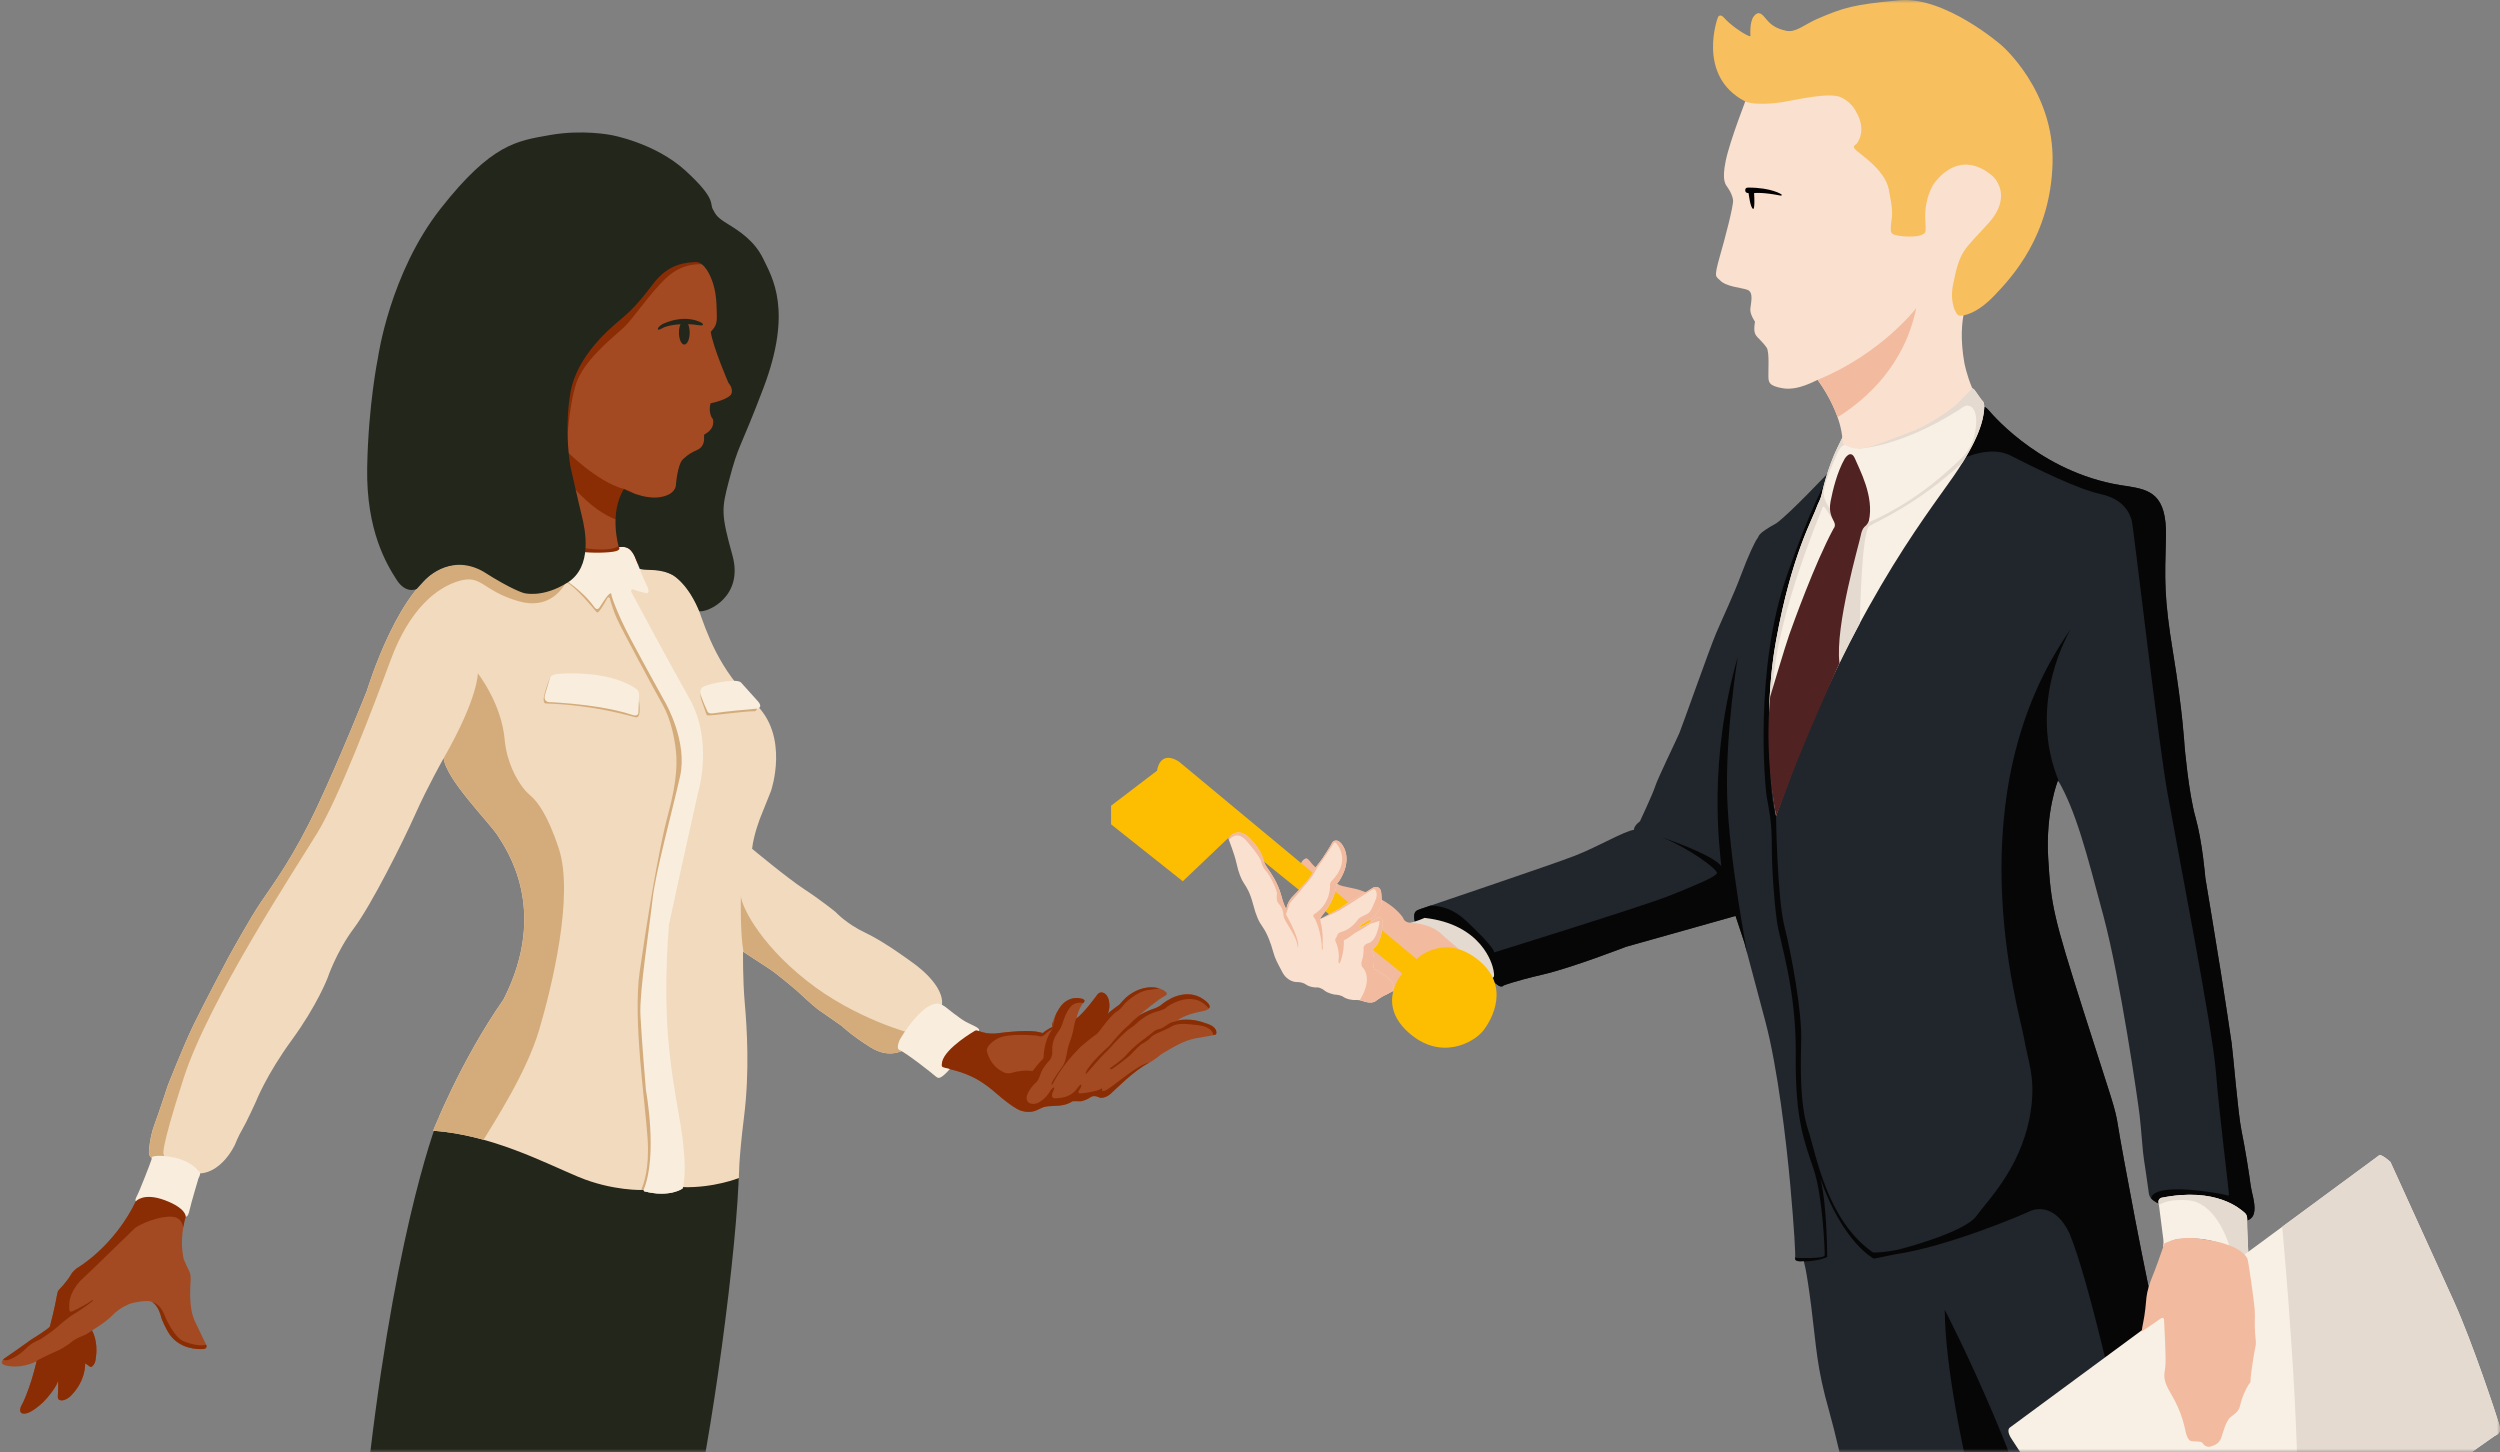 <svg width="396" height="230" viewBox="0 0 396 230" fill="none" xmlns="http://www.w3.org/2000/svg">
<rect x="0" y="0" width="396" height="230" fill="#808080" stroke="none"/>
<mask id="mask0" mask-type="alpha" maskUnits="userSpaceOnUse" x="0" y="0" width="396" height="230">
<rect width="396" height="230" fill="#C4C4C4"/>
</mask>
<g mask="url(#mask0)">
<path d="M313.894 64.834C313.894 64.834 314.069 63.879 315.023 65.009C315.978 66.138 324.044 75.374 337.053 77.023C340.481 77.587 343.255 78.237 343.08 85.089C342.905 91.941 342.735 94.428 344.236 103.565C345.738 112.702 346.029 118.196 346.029 118.196C346.029 118.196 346.665 125.599 347.763 129.471C348.861 133.347 349.323 139.07 349.323 139.07C349.323 139.07 351.317 151.012 351.837 154.391C352.356 157.775 353.226 163.327 353.486 165.231C353.746 167.14 354.498 176.421 355.045 179.078C355.596 181.74 356.286 186.074 356.519 187.897C356.752 189.717 358.832 194.548 353.513 193.19C348.193 191.832 340.763 191.63 340.387 189.085C340.011 186.54 339.809 184.837 339.607 183.707C339.406 182.578 339.173 178.85 338.913 176.654C338.653 174.458 335.879 155.171 333.19 145.111C330.501 135.05 328.852 128.544 325.993 123.601C325.993 123.601 323.999 128.458 324.434 135.915C324.868 143.376 325.303 145.281 329.986 160.029C334.669 174.776 335.045 175.381 335.507 178.415C335.968 181.449 340.132 203.913 341.781 210.245C343.43 216.577 353.49 250.662 354.704 262.461C355.399 266.104 357.218 272.476 358.088 276.294C358.957 280.112 363.438 298.078 364.94 318.664C366.441 339.251 368.005 359.255 368.063 360.703C368.121 362.15 369.452 365.041 363.842 363.826C358.231 362.612 347.768 360.878 346.728 360.703C345.688 360.528 344.877 361.514 344.994 357.176C345.11 352.838 344.819 341.277 344.357 336.822C343.896 332.368 343.318 328.151 341.467 321.788C339.616 315.424 336.027 299.462 336.027 299.462C336.027 299.462 332.787 283.966 331.46 278.011C330.129 272.055 327.875 260.489 326.083 256.268C326.952 261.3 327.992 266.619 328.22 274.945C328.453 283.272 329.61 287.26 330.013 289.922C330.416 292.584 332.5 303.567 331.631 323.688C330.761 343.809 330.676 349.276 330.501 358.556C330.327 367.837 331.196 368.908 330.241 368.648C329.287 368.388 327.208 363.271 321.974 362.549C316.74 361.828 307.979 362.549 304.076 355.294C303.73 354.371 304.017 354.138 304.076 352.663C304.134 351.189 305.088 314.761 303.264 297.674C301.441 280.587 300.491 271.741 298.232 262.116C295.978 252.49 295.628 250.581 294.938 247.112C294.244 243.644 291.73 230.545 289.736 223.519C287.741 216.492 287.741 213.588 286.917 207.082C286.092 200.575 285.702 199.755 285.702 199.755C285.702 199.755 284.3 200.015 284.358 199.352C284.416 198.688 284.215 194.754 283.578 187.7C282.942 180.647 281.553 169.023 279.648 161.853C277.744 154.683 276.296 149.278 276.296 149.278L274.907 145.088L257.56 149.973C257.56 149.973 248.974 153.302 244.377 154.369C239.779 155.435 238.161 156.103 238.161 156.103C238.161 156.103 237.843 156.623 236.947 155.812C236.05 155.001 224.399 147.544 224.081 145.926C223.763 144.309 224.399 144.219 225.004 143.99C225.609 143.757 245.761 136.995 249.463 135.548C253.164 134.1 257.327 131.618 258.829 131.443C258.829 131.443 258.708 130.892 259.77 130.09C259.77 130.09 261.853 125.644 262.198 124.515C262.543 123.386 265.537 117.228 266.016 116.104C266.491 114.974 270.744 102.875 271.829 100.316C272.913 97.757 274.602 94.244 275.777 91.08C276.951 87.917 278.075 85.618 278.38 85.268C278.685 84.923 278.205 84.618 281.374 82.884C283.498 81.365 289.785 74.688 289.785 74.688L313.894 64.834Z" fill="#21262C"/>
<path d="M273.581 126.052C273.289 116.166 275.257 104.08 275.257 104.08C270.516 120.616 272.366 134.091 272.653 137.214C271.38 135.364 263.287 132.648 263.287 132.648C267.589 134.387 272.133 137.734 271.959 138.317C271.784 138.895 268.432 140.284 264.385 141.902C260.339 143.519 236.669 150.864 236.669 150.864C236.669 150.864 237.036 150.344 232.147 145.778C230.265 144.021 228.298 143.466 226.582 143.448C225.676 143.757 225.107 143.95 225.009 143.985C224.404 144.218 223.767 144.304 224.086 145.921C224.404 147.539 236.055 155 236.951 155.807C237.847 156.618 238.166 156.098 238.166 156.098C238.166 156.098 239.783 155.435 244.381 154.364C248.979 153.293 257.565 149.968 257.565 149.968L274.912 145.083L276.301 149.273C276.301 149.273 276.476 149.923 276.78 151.066C276.776 151.061 273.868 135.937 273.581 126.052Z" fill="#060606"/>
<path d="M324.281 363.208C327.853 364.803 329.443 368.428 330.246 368.648C331.2 368.908 330.331 367.837 330.505 358.556C330.68 349.275 330.765 343.813 331.635 323.688C332.504 303.567 330.42 292.579 330.017 289.921C329.614 287.26 328.458 283.271 328.225 274.945C327.992 266.619 326.952 261.3 326.087 256.267C322.444 235.076 308.046 207.467 308.046 207.467C308.162 225.217 319.034 261.183 319.034 261.183C319.034 261.183 324.469 285.7 324.353 297.033C324.236 308.366 324.12 326.753 324.469 334.272C324.814 341.787 324.353 362.952 324.353 362.952L324.281 363.208Z" fill="#060606"/>
<path d="M337.662 82.44C337.967 83.57 341.812 117.089 343.313 125.532C344.814 133.974 350.456 162.972 350.976 169.564C351.496 176.156 353.114 189.008 353.06 189.246C353.001 189.483 352.916 189.385 352.423 189.246C351.93 189.107 341.373 187.081 340.723 189.784C342.264 191.675 348.744 191.962 353.521 193.185C358.841 194.543 356.761 189.716 356.528 187.893C356.295 186.069 355.605 181.735 355.054 179.074C354.503 176.412 353.754 167.131 353.494 165.227C353.234 163.318 352.365 157.765 351.845 154.386C351.325 151.003 349.331 139.065 349.331 139.065C349.331 139.065 348.87 133.343 347.772 129.466C346.674 125.59 346.038 118.191 346.038 118.191C346.038 118.191 345.746 112.697 344.245 103.56C342.744 94.423 342.914 91.936 343.089 85.084C343.264 78.232 340.485 77.583 337.062 77.018C324.053 75.369 315.986 66.133 315.032 65.004C314.077 63.874 313.903 64.829 313.903 64.829L312.133 65.55L308.83 73.675C308.83 73.675 314.423 70.117 318.456 72.156C322.489 74.195 329.125 77.489 332.769 78.273C336.403 79.057 337.357 81.311 337.662 82.44Z" fill="#060606"/>
<path d="M364.939 318.66C363.438 298.073 358.957 280.108 358.087 276.29C357.218 272.472 355.399 266.099 354.704 262.456C353.49 250.662 343.429 216.573 341.78 210.241C340.131 203.909 335.968 181.444 335.506 178.411C335.045 175.377 334.668 174.767 329.986 160.024C325.303 145.281 324.868 143.372 324.433 135.911C323.999 128.449 325.993 123.596 325.993 123.596C326.091 123.762 326.181 123.937 326.275 124.107V124.103C320.745 111.255 328.072 99.568 328.072 99.568C309.511 125.761 319.804 159.993 320.557 164.214C321.31 168.435 322.264 170.255 321.816 174.862C320.79 184.335 315.009 189.918 313.069 192.607C311.133 195.296 300.754 197.926 300.754 197.926C300.754 197.926 298.469 198.446 296.676 198.388C289.363 193.27 287.741 183.049 286.397 178.93C285.052 174.812 285.227 168.74 285.312 164.487C285.397 160.239 283.838 151.434 282.668 146.782C281.499 142.131 281.324 129.229 281.324 129.229C281.324 129.229 279.8 125.805 280.463 110.108C281.127 94.41 287.396 81.293 287.396 81.293L290.555 74.356L290.255 74.477C289.188 76.095 286.773 80.469 283.054 91.121C277.878 105.954 279.527 124.367 279.872 126.366C280.217 128.36 280.638 129.883 280.652 133.854C280.665 137.824 280.997 142.525 281.463 145.908C281.924 149.292 284.555 156.52 284.443 167.1C284.326 177.68 285.944 181.122 287.333 185.37C288.722 189.618 289.072 198.2 289.027 198.827C288.982 199.455 284.537 199.248 284.537 199.248C284.537 199.248 284.447 199.172 284.362 199.127C284.362 199.213 284.358 199.28 284.353 199.329C284.344 199.437 284.376 199.517 284.429 199.584C284.582 199.688 284.842 199.755 285.169 199.786C285.451 199.782 285.697 199.737 285.697 199.737C285.697 199.737 285.706 199.755 285.724 199.809C286.706 199.809 287.929 199.625 288.539 199.432C289.601 199.096 289.426 199.087 289.426 199.087C289.426 199.087 289.426 190.806 288.341 186.683C291.94 196.918 296.811 199.369 296.811 199.369C296.811 199.369 298.142 199.132 299.993 198.724C308.78 197.451 320.866 192.19 321.561 191.845C322.255 191.5 325.491 190.514 327.808 195.372C333.88 210.174 346.714 277.8 349.058 292.283C351.401 306.767 357.644 354.555 357.644 354.555L363.55 363.75C363.644 363.768 363.738 363.79 363.828 363.808C369.438 365.023 368.107 362.132 368.049 360.685C368 359.251 366.44 339.242 364.939 318.66Z" fill="#060606"/>
<path d="M311.945 61.885C311.945 61.885 312.276 61.105 312.796 61.813C313.316 62.521 313.836 63.332 313.925 63.404C314.01 63.476 314.432 63.664 314.27 65.04C314.114 66.411 313.679 69.306 309.426 75.463C305.178 81.62 292.424 97.493 281.324 129.238C281.324 129.238 278.81 115.274 281.324 101.481C283.838 87.688 287.078 82.4 287.916 79.944C287.916 79.944 288.45 78.869 288.544 78.331C288.638 77.798 289.521 74.029 291.017 70.973L291.927 69.109L311.945 61.885Z" fill="#F8F0E5"/>
<path d="M341.982 190.926C341.982 190.926 342.56 195.349 342.676 196.362C342.721 196.783 342.685 197.066 342.676 197.142C342.667 197.218 342.6 197.447 342.699 197.545C343.026 197.187 343.873 196.34 345.163 196.277C346.454 196.21 350.792 195.497 355.82 199.073C355.82 199.073 355.829 199.051 356.048 199.378C356.407 199.248 356.147 198.782 356.147 198.782C356.147 198.782 355.909 193.938 355.941 193.526C355.972 193.113 356.039 192.472 355.484 192.042C354.933 191.608 351.146 187.942 342.3 189.748C341.722 190.048 341.933 190.537 341.982 190.926Z" fill="#F8F0E5"/>
<path d="M225.645 145.393C225.645 145.393 224.457 145.971 222.723 146.347C220.989 146.724 222.087 149.269 222.172 149.327C222.257 149.385 227.634 156.237 227.634 156.237L232.55 156.73C232.55 156.73 235.992 154.964 236.337 154.911C236.682 154.852 236.74 154.619 236.57 153.669C236.4 152.719 234.724 146.405 225.645 145.393Z" fill="#E4DAD0"/>
<path d="M314.27 65.035C314.427 63.664 314.011 63.476 313.925 63.4C313.84 63.328 313.32 62.517 312.796 61.809C312.276 61.101 311.945 61.88 311.945 61.88L298.044 66.895L294.293 71.058C294.293 71.058 300.625 71.031 310.251 64.959C311.322 64.166 311.55 64.179 311.998 64.309C312.447 64.439 313.011 65.192 313.038 66.492C313.065 67.791 312.742 70.641 310.771 72.505C308.799 74.37 303.744 79.362 295.888 82.799C288.382 86.084 287.889 110.417 287.863 112.59C290.148 107.387 292.42 102.785 294.598 98.721C294.616 97.744 294.867 84.179 296.117 83.341C297.296 82.552 303.48 80.079 310.851 73.285C313.782 68.598 314.132 66.236 314.27 65.035Z" fill="#E4DAD0"/>
<path d="M291.931 69.104L291.022 70.969C289.525 74.025 288.642 77.793 288.548 78.327C288.454 78.86 287.921 79.94 287.921 79.94C287.083 82.396 283.843 87.688 281.329 101.477C280.294 107.146 280.11 112.841 280.253 117.587C280.742 116.83 281.019 115.104 280.809 111.707C280.114 100.518 288.499 81.033 288.642 80.514C288.785 79.994 289.045 80.397 289.045 80.397L291.013 83.287L290 80.715C290 80.715 289.045 79.644 288.871 78.372C288.696 77.099 290.461 73.021 291.098 71.663C291.734 70.305 292.254 70.511 292.254 70.511V68.983L291.931 69.104Z" fill="#E4DAD0"/>
<path d="M292.192 72.68C292.192 72.68 293.168 71.031 293.841 72.68C294.513 74.329 296.901 78.6 296.032 82.503C295.795 83.13 295.405 83.39 295.405 83.39C295.405 83.39 294.948 83.673 294.732 84.865C294.517 86.057 290.637 99.182 291.372 105.039C283.153 123.202 282.458 126.845 281.329 129.229C279.357 118.734 280.401 110.332 280.401 110.332C280.401 110.332 282.835 102.167 283.413 100.549C283.991 98.931 287.459 89.216 290.439 83.722C290.439 83.722 290.82 83.359 290.547 82.727C290.274 82.095 289.615 81.235 289.96 79.442C290.305 77.65 291 74.764 292.192 72.68Z" fill="#502222"/>
<path d="M355.941 193.521C355.972 193.109 356.04 192.468 355.484 192.038C354.933 191.603 351.146 187.937 342.3 189.743C341.749 190.035 341.91 190.492 341.973 190.873C342.802 190.357 344.178 189.95 346.548 190.12C350.747 190.42 352.741 196.026 353.203 197.545C354.045 197.94 354.919 198.437 355.816 199.073C355.816 199.073 355.82 199.06 355.919 199.194L356.156 199.311C356.34 199.132 356.143 198.782 356.143 198.782C356.143 198.782 355.905 193.933 355.941 193.521Z" fill="#E4DAD0"/>
<path d="M312.088 46.779C312.088 46.779 309.861 50.068 311.143 57.417C311.143 57.417 311.483 59.344 312.415 61.513C311.9 62.033 309.883 64.094 309.883 64.094C309.883 64.094 306.285 67.11 302.512 68.472C298.739 69.839 295.051 71.636 293.124 70.879C292.169 70.511 291.932 70.403 291.887 70.076C291.842 69.749 291.954 65.828 287.921 60.168C287.424 60.343 284.865 61.88 282.476 61.513C280.092 61.145 280.155 60.451 280.115 59.693C280.07 58.936 280.312 55.745 279.832 55.055C279.357 54.361 278.748 53.819 278.358 53.384C277.968 52.949 277.731 52.514 277.991 50.955C277.991 50.955 277.179 49.826 277.251 48.929C277.327 48.029 277.838 46.285 276.785 45.905C275.732 45.524 273.424 45.456 272.393 44.35C271.887 43.915 271.829 43.785 271.815 43.48C271.802 43.175 271.842 42.593 272.492 40.352C273.142 38.107 274.63 32.524 274.518 31.699C274.41 30.875 273.998 30.216 273.684 29.736C273.37 29.257 272.685 28.737 273.348 25.497C274.011 22.257 276.816 15.118 276.816 15.118L300.522 10.001L318.447 19.483L320.643 31.049L312.088 46.779Z" fill="#FAE0CF"/>
<path d="M306.132 29.4C306.132 29.4 309.906 23.068 315.628 27.881C315.628 27.881 319.012 30.83 315.023 35.298C311.035 39.765 310.47 39.461 309.341 45.183C308.821 47.957 309.816 49.911 310.34 49.996C310.86 50.081 313.029 49.821 315.893 46.832C318.756 43.843 324.824 37.296 325.128 25.802C325.433 14.307 317.017 7.155 317.017 7.155C317.017 7.155 308.082 -0.651 300.8 0.044C293.518 0.738 292.084 1.173 287.746 3.037C285.707 3.969 284.43 5.184 282.956 4.879C281.481 4.574 280.549 3.992 279.832 3.1C279.115 2.213 278.595 1.648 277.838 2.535C277.081 3.423 277.273 5.681 277.273 5.681C277.273 5.681 277.341 5.878 276.646 5.529C275.951 5.179 274.195 4.054 273.07 2.795C272.595 2.253 272.268 2.49 272.16 2.643C272.053 2.795 268.714 11.986 276.346 16.019C277.323 16.562 280.052 16.539 282.351 16.172C284.649 15.804 289.812 14.545 291.654 15.432C293.495 16.32 294.082 17.861 294.082 17.861C294.082 17.861 295.772 20.442 294.105 22.764C293.76 23.068 293.433 23.131 293.867 23.673C294.302 24.215 298.55 26.774 299.178 29.983C299.805 33.191 299.805 33.734 299.523 35.575C299.455 36.812 299.523 36.92 299.998 37.157C300.473 37.395 303.686 37.807 304.748 37.005C305.115 36.7 305.052 36.44 304.963 34.814C304.873 33.196 305.156 31.202 306.132 29.4Z" fill="#F7BF5E"/>
<path d="M303.529 48.8C303.529 48.8 298.093 55.983 287.916 60.169C289.561 62.477 290.511 64.489 291.067 66.093C295.888 63.064 301.701 57.691 303.529 48.8Z" fill="#F2BA9E"/>
<path d="M282.149 30.767C282.149 30.767 280.598 29.714 276.924 29.714C276.319 29.714 276.458 30.238 276.458 30.238C276.458 30.238 276.458 30.579 276.977 30.592C276.977 30.592 277.246 33.012 277.717 33.097C277.717 33.097 278.008 33.151 277.847 30.583C278.152 30.552 279.303 30.449 282.001 30.973C282.144 31.031 282.35 30.937 282.149 30.767Z" fill="#020001"/>
<path d="M376.851 183.008L318.335 226.144C318.335 226.144 317.672 226.592 318.756 228.112C319.841 229.631 340.481 262.227 341.525 264.02C342.57 265.812 343.345 264.513 343.345 264.513C343.345 264.513 393.508 228.519 395.125 227.475C395.905 227.085 396.196 226.781 395.865 225.611C395.533 224.441 391.657 212.674 388.708 206.167C385.76 199.66 378.648 184.052 378.648 184.052C378.648 184.052 377.205 182.744 376.851 183.008Z" fill="#F8F0E5"/>
<path d="M363.644 249.949C377.76 239.835 394.206 228.062 395.121 227.471C395.9 227.081 396.192 226.776 395.86 225.607C395.528 224.437 391.652 212.669 388.704 206.163C385.755 199.656 378.643 184.048 378.643 184.048C378.643 184.048 377.209 182.744 376.851 183.008L361.502 194.323C362.663 207.157 364.881 235.205 363.644 249.949Z" fill="#E4DAD0"/>
<path d="M223.458 146.168C223.458 146.168 226.51 146.23 228.303 147.938C230.095 149.645 232.349 151.061 232.062 151.814C231.771 152.567 233.192 154.212 230.126 154.503C227.061 154.794 220.949 156.748 219.654 157.496C218.359 158.245 217.032 155.251 217.032 155.251L212.089 149.789C212.089 149.789 212.206 147.042 212.291 147.042C212.376 147.042 214.429 145.885 214.057 145.393C213.68 144.9 208.854 142.847 208.854 142.847C208.854 142.847 204.14 137.178 206.828 135.968C206.828 135.968 207.062 135.794 207.68 136.663C208.298 137.532 211.628 139.903 212.116 140.163C212.609 140.423 214.778 140.741 215.441 141.001C216.105 141.261 220.326 142.592 222.266 145.397C222.262 145.393 222.378 146.123 223.458 146.168Z" fill="#F2BA9E"/>
<path d="M186.699 120.603L224.386 151.913C224.386 151.913 228.594 147.75 233.971 151.913C239.349 156.076 236.369 161.449 234.926 163.273C233.452 165.137 228.159 168.135 223.042 163.488C217.924 158.845 222.132 154.207 222.132 154.207L195.02 132.294L187.353 139.594L175.993 130.573V127.625L183.28 122.072C183.275 122.077 183.652 118.738 186.699 120.603Z" fill="#FDBD00"/>
<path d="M215.204 147.055C215.204 147.055 217.772 145.661 218.13 145.392C218.489 145.124 219.031 145.549 219.017 146.123C219.008 146.697 218.847 149.269 217.588 150.205C217.588 150.205 217.386 150.537 217.444 150.855C217.503 151.173 217.79 152.083 217.601 152.576C217.413 153.069 217.686 153.499 217.686 153.499C217.686 153.499 222.688 155.928 219.882 157.375C218.623 157.98 217.964 158.518 217.964 158.518C217.964 158.518 217.395 159.168 215.701 158.518C215.325 158.361 214.46 158.401 214.46 158.401C214.46 158.401 213.389 158.388 212.609 157.797C212.018 157.537 211.381 157.537 211.381 157.537C211.381 157.537 210.369 157.362 209.822 156.914C209.271 156.466 208.693 156.363 208.594 156.407C208.491 156.452 207.451 156.38 206.86 155.946C206.268 155.511 205.341 155.556 205.341 155.556C205.341 155.556 203.951 155.556 203.127 153.996C202.302 152.437 201.984 151.913 201.653 150.703C201.321 149.488 200.743 147.884 200.048 146.903C199.354 145.921 198.977 145.083 198.489 143.233C197.996 141.382 197.534 140.66 197.073 139.966C196.611 139.271 196.203 138.317 195.858 136.726C195.513 135.135 194.586 132.984 194.599 132.796C194.613 132.608 196.047 130.815 197.982 132.796C199.918 134.776 200.093 136.192 200.25 136.627C200.407 137.062 201.061 137.958 201.061 137.958C201.061 137.958 202.392 139.764 202.939 141.834C203.49 143.9 203.79 143.972 203.79 143.972C203.79 143.972 203.745 143.699 203.992 143.147C204.238 142.596 204.525 142.238 204.861 141.906C205.197 141.574 207.478 139.217 207.868 138.366C208.258 137.514 208.679 137.022 209.069 136.547C209.459 136.071 210.906 133.786 211.005 133.513C211.108 133.239 211.758 132.818 212.421 133.584C213.084 134.351 214.128 136.461 212.089 139.598C211.829 139.93 211.816 139.755 211.686 140.306C211.556 140.857 211.381 142.605 209.374 145.092C209.217 145.294 208.997 145.599 209.199 145.527C209.401 145.455 212.408 143.878 212.811 143.501C213.214 143.125 213.649 142.937 213.998 142.735C214.343 142.533 217.05 140.929 217.35 140.696C217.655 140.463 218.623 140.221 218.766 141.377C218.91 142.533 219.143 144.671 216.423 145.962C216.001 146.293 215.845 146.266 215.612 146.513C215.397 146.737 215.204 147.055 215.204 147.055Z" fill="#FAE0CF"/>
<path d="M342.851 196.958C342.851 196.958 342.78 197.146 341.906 199.634C341.032 202.121 340.732 202.546 340.346 203.864C339.961 205.181 339.988 205.706 339.818 207.323C339.647 208.941 339.302 210.164 339.249 210.89C340.145 210.344 342.359 208.789 342.359 208.789C342.359 208.789 342.771 208.56 342.789 209.134C342.807 209.707 343.152 215.349 342.977 216.573C342.802 217.796 342.672 218.311 343.259 219.615C343.846 220.915 345.231 222.564 346.1 226.27C346.1 226.27 346.351 228.233 347.185 228.287C348.018 228.34 348.668 228.34 348.834 228.515C348.995 228.69 349.331 229.416 350.34 229.08C351.348 228.744 351.617 228.269 351.814 227.812C352.011 227.354 352.531 225.056 353.342 224.451C354.153 223.846 354.677 223.474 354.861 222.533C355.045 221.592 355.578 220.265 356.228 219.239C356.51 218.97 356.497 218.894 356.488 218.446C356.479 218.002 357.039 214.251 357.214 213.566C357.389 212.885 357.344 212.589 357.214 211.298C357.084 210.008 357.236 208.542 357.138 207.341C357.039 206.136 356.147 199.669 355.981 199.333C355.654 198.675 354.247 197.124 349.838 196.438C347.969 196.143 345.509 195.627 342.851 196.958Z" fill="#F2BA9E"/>
<path d="M209.185 146.056C209.217 145.881 209.046 145.653 209.154 145.518C209.055 145.509 209.244 145.254 209.382 145.075C211.39 142.588 211.565 140.84 211.695 140.289C211.825 139.738 211.838 139.912 212.098 139.581C214.137 136.444 213.097 134.333 212.43 133.567C211.766 132.801 211.112 133.222 211.014 133.495C210.911 133.768 209.468 136.054 209.078 136.529C208.688 137.004 208.267 137.497 207.877 138.348C207.487 139.2 205.201 141.557 204.87 141.888C204.538 142.22 204.247 142.583 204.001 143.13C203.754 143.681 203.799 143.954 203.799 143.954C203.799 143.954 203.494 143.883 202.947 141.817C202.396 139.751 201.07 137.941 201.07 137.941C201.07 137.941 200.42 137.044 200.259 136.61C200.102 136.175 199.927 134.759 197.991 132.778C196.055 130.797 194.621 132.59 194.608 132.778C194.603 132.814 194.635 132.913 194.684 133.056C195.271 132.348 196.226 131.801 197.458 133.208C199.582 135.637 199.757 136.417 199.757 136.417C199.757 136.417 199.932 137.371 200.537 137.976C201.142 138.581 202.356 141.1 202.271 141.62C202.186 142.139 202.226 142.834 202.575 143.179C202.921 143.524 203.225 144.048 203.315 145.043C203.4 146.043 205.439 148.122 205.569 150.116C205.569 150.116 206.205 149.291 203.691 144.824C203.965 144.071 204.211 143.336 204.242 143.206C204.269 143.076 205.139 142.05 205.399 141.79C205.659 141.53 206.532 140.432 206.532 140.432C206.532 140.432 207.742 139.074 208.177 138.25C208.612 137.425 208.916 137.08 208.916 137.08C208.916 137.08 210.893 134.23 211.184 133.683C211.475 133.137 211.749 133.697 211.749 133.697C211.749 133.697 214.164 136.359 210.852 139.639C210.592 140.029 210.678 140.302 210.678 140.302C210.678 140.302 210.834 142.964 208.392 144.667C208.235 144.712 207.827 144.967 208.132 145.317C208.437 145.671 209.302 147.58 209.409 150.461C209.624 150.591 209.495 149.637 209.495 149.637C209.495 149.637 209.642 147.696 209.185 146.056Z" fill="#F2BA9E"/>
<path d="M217.696 153.504C217.696 153.504 217.422 153.069 217.611 152.581C217.799 152.088 217.508 151.178 217.454 150.86C217.4 150.542 217.597 150.21 217.597 150.21C218.856 149.269 219.013 146.701 219.027 146.128C219.036 145.554 218.493 145.128 218.139 145.397C217.781 145.666 215.213 147.06 215.213 147.06C215.213 147.06 215.406 146.742 215.634 146.495C215.863 146.249 216.024 146.28 216.446 145.944C219.161 144.658 218.933 142.516 218.789 141.36C218.646 140.204 217.678 140.45 217.373 140.679C217.068 140.912 214.366 142.516 214.021 142.718C213.676 142.919 213.241 143.107 212.834 143.484C212.484 143.811 210.167 145.043 209.432 145.406C209.975 145.339 212.296 144.129 212.296 144.129L214.94 142.44C214.94 142.44 217.521 140.75 217.673 140.813C217.826 140.88 218.39 141.44 217.826 142.7C217.261 143.959 217.154 144.479 216.459 144.824C215.764 145.169 215.33 145.321 215.07 145.693C214.81 146.061 213.963 147.167 212.596 147.58C212.054 147.71 211.902 147.97 211.902 147.97L211.704 148.445C211.704 148.445 211.377 148.812 211.53 149.072C211.682 149.332 212.269 150.829 212.005 152.258C212.135 152.845 212.112 152.626 212.242 152.473C212.372 152.321 212.914 150.824 212.869 148.915C213.344 148.848 214.389 147.898 214.711 147.745C215.038 147.593 216.383 146.791 216.728 146.531C217.073 146.271 217.508 146.164 217.575 146.164C217.575 146.164 218.139 146.025 218.314 145.904C218.489 145.783 218.565 145.971 218.453 146.455C218.341 146.939 217.965 149.166 216.62 149.435C216.087 149.632 215.993 150.031 215.993 150.031C215.993 150.031 216.047 151.322 215.778 151.971C215.509 152.621 215.746 153.141 215.746 153.141C215.746 153.141 217.696 154.669 215.392 158.433C215.513 158.451 215.63 158.478 215.715 158.514C217.404 159.164 217.978 158.514 217.978 158.514C217.978 158.514 218.637 157.981 219.896 157.371C222.697 155.933 217.696 153.504 217.696 153.504Z" fill="#F2BA9E"/>
<path d="M69.523 176.936C69.523 176.936 63.106 192.548 58.594 230.536C58.594 230.536 57.899 248.922 53.476 255.689C49.053 262.456 46.682 266.153 43.792 269.16C40.902 272.166 24.595 286.506 0.078 328.137C0.078 328.137 -0.527 328.975 0.629 330.073C1.785 331.171 5.513 335.509 9.851 336.75C9.851 336.75 10.344 337.301 10.922 336.405C11.5 335.509 21.821 320.967 26.562 316.109C31.303 311.256 40.44 302.002 43.447 297.669C46.454 293.331 55.995 277.893 55.995 277.893C55.995 277.893 57.989 274.685 59.638 272.601C61.287 270.517 66.404 262.715 66.404 262.715C66.404 262.715 80.977 241.725 83.057 237.302C83.057 237.302 86.35 254.389 86.7 257.423C87.045 260.457 87.045 266.269 84.446 272.166C81.842 278.064 72.736 294.806 72.476 310.243C72.261 322.93 72.051 330.288 71.979 332.506C71.97 332.838 71.916 333.16 71.88 333.492C71.849 333.765 71.948 334.178 72.768 334.326C74.04 334.559 79.938 335.54 83.697 335.02C85.145 334.832 84.84 334.254 84.84 334.254L85.315 327.922C85.315 327.922 88.609 308.509 98.499 283.616C102.142 275.55 103.007 269.478 103.007 269.478C103.007 269.478 105.871 255.339 109.254 242.156C112.637 228.972 116.885 197.052 117.06 184.997C117.226 172.943 69.523 176.936 69.523 176.936Z" fill="#23261B"/>
<path d="M77.792 46.2L89.241 89.104H97.8C97.8 89.104 104.625 86.675 104.737 86.33C104.849 85.985 113.525 69.445 113.525 69.445C113.525 69.445 119.077 55.338 119.077 54.872C119.077 54.406 115.837 40.765 115.837 40.765L105.544 37.18L77.792 46.2Z" fill="#A34A22"/>
<path d="M29.627 192.069C29.627 192.069 28.238 195.582 29.107 199.485C29.712 200.874 29.977 201.349 29.977 201.349C29.977 201.349 30.214 201.762 30.205 202.586C30.196 203.411 29.784 206.987 30.869 209.286C31.953 211.585 32.648 212.974 32.648 212.974C32.648 212.974 32.993 213.646 32.172 213.691C31.348 213.736 28.574 213.736 26.903 211.414C26.208 210.415 25.581 208.833 25.581 208.833C25.581 208.833 25.061 206.037 23.367 206.077C21.677 206.122 20.593 206.512 20.593 206.512C20.593 206.512 19.052 207.054 17.86 208.291C16.667 209.528 14.566 210.742 14.566 210.742C14.566 210.742 15.583 212.346 15.193 215.013C15.193 215.013 15.193 216.012 14.566 216.478C14.566 216.478 14.467 216.608 14.252 216.478C14.037 216.348 13.495 215.958 13.495 215.958C13.495 215.958 13.665 218.629 11.25 221.085C11.25 221.085 10.165 222.192 9.318 221.703C9.157 221.551 9.166 221.237 9.166 221.237C9.166 221.237 9.264 219.548 9.211 218.723C9.166 218.898 8.754 220.135 6.827 222.129C5.567 223.276 4.389 224.078 3.605 223.908C2.825 223.733 3.399 222.586 3.452 222.555C3.506 222.523 4.801 219.965 5.814 215.613C5.814 215.613 3.891 216.698 1.548 216.406C-0.796 216.115 0.781 215.12 0.781 215.12C0.781 215.12 3.515 213.256 4.075 212.821C4.64 212.387 5.128 212.082 5.128 212.082C5.128 212.082 7.804 210.433 7.902 210.115C8.005 209.797 8.682 207.108 9 205.271C9.13 204.679 9.085 204.549 9.52 204.114C9.955 203.68 10.922 202.51 11.209 201.959C11.501 201.408 12.132 200.919 12.132 200.919C12.132 200.919 18.115 197.549 21.673 189.976C25.231 182.398 31.478 186.938 29.627 192.069Z" fill="#A34A22"/>
<path d="M148.322 165.661C148.322 165.661 147.367 168.547 149.621 169.13C151.875 169.712 154.349 170.147 157.665 173.055C160.981 175.959 161.936 175.981 161.936 175.981C161.936 175.981 163.172 176.394 164.32 175.807C165.467 175.22 165.664 175.242 166.834 175.179C168.003 175.112 168.783 175.112 169.89 174.44C170.217 174.395 171.189 174.44 171.189 174.44C171.189 174.44 172.059 174.287 172.708 173.812C173.358 173.337 174.228 173.88 174.228 173.88C174.228 173.88 175.052 174.01 175.877 173.293C176.701 172.576 179.475 169.694 181.796 168.457C182.773 168 183.898 167.028 183.898 167.028C183.898 167.028 186.479 165.379 188.106 164.814C189.733 164.249 192.484 164.075 192.614 163.815C192.744 163.555 192.766 162.708 191.355 162.21C189.943 161.713 188.774 161.323 186.564 161.606C186.564 161.606 187.626 160.696 190.4 160.194C193.174 159.692 190.293 158.092 190.293 158.092C190.293 158.092 188.451 156.748 185.587 158.092C184.44 158.679 183.853 159.239 183.853 159.239C183.853 159.239 183.226 159.652 182.746 159.782C182.271 159.912 180.837 160.539 180.295 160.951C181.294 160.127 183.419 158.307 184.481 157.788C185.543 157.268 183.786 156.618 183.786 156.618C183.786 156.618 181.25 155.578 178.386 157.985C177.929 158.397 177.324 159.123 177.324 159.123C177.324 159.123 175.774 160.207 175.429 160.629C176.034 159.446 175.72 157.451 174.595 157.214C174.075 157.115 173.77 157.604 173.77 157.604C173.77 157.604 171.785 160.391 170.495 161.332C170.656 160.539 171.167 159.325 171.525 158.957C171.884 158.59 171.87 158.392 171.494 158.231C171.113 158.07 169.097 157.613 167.752 159.782C166.408 161.951 166.713 162.632 166.713 162.632C166.713 162.632 165.574 163.219 165.193 163.631C164.49 163.523 163.75 162.914 157.638 163.707C156.885 163.752 155.599 163.707 154.183 162.914C152.767 162.121 149.536 162.349 148.322 165.661Z" fill="#A34A22"/>
<path d="M12.885 202.725C13.378 202.264 15.113 200.615 15.113 200.615L21.453 194.453C21.453 194.453 23.963 192.835 26.88 192.719C28.337 192.66 28.861 193.521 29.027 194.399C29.264 192.988 29.627 192.069 29.627 192.069C29.766 191.688 29.851 191.312 29.905 190.94L26.159 187.122L23.062 187.74C22.574 188.323 22.103 189.053 21.677 189.967C18.119 197.54 12.137 200.91 12.137 200.91C12.137 200.91 11.501 201.403 11.214 201.95C10.923 202.501 9.955 203.671 9.524 204.105C9.09 204.54 9.135 204.67 9.005 205.262C8.686 207.099 8.005 209.788 7.907 210.106C7.804 210.424 5.133 212.073 5.133 212.073C5.133 212.073 4.64 212.378 4.08 212.812C3.515 213.247 0.786 215.111 0.786 215.111C0.786 215.111 0.62 215.214 0.477 215.367C1.31 215.873 3.376 214.394 4.125 213.592C4.976 212.683 6.392 212.145 6.392 212.145C6.392 212.145 8.081 211.074 9.009 210.249C9.932 209.425 10.165 209.25 11.133 208.515C13.531 207.068 14.673 206.073 14.673 206.073C14.673 206.073 14.758 205.728 14.472 206.028C14.18 206.333 11.985 207.502 11.406 207.735C10.829 207.968 10.985 207.027 10.985 207.027C10.806 205.006 12.397 203.187 12.885 202.725Z" fill="#8A2D04"/>
<path d="M32.652 212.996C31.169 213.418 28.892 212.365 28.892 212.365C28.892 212.365 27.463 211.715 26.029 208.246C25.491 206.938 24.779 206.414 24.102 206.266C25.209 206.884 25.576 208.829 25.576 208.829C25.576 208.829 26.203 210.411 26.898 211.41C28.57 213.731 31.343 213.731 32.168 213.687C32.898 213.651 32.701 213.113 32.652 212.996Z" fill="#8A2D04"/>
<path d="M13.051 211.616C11.966 212.038 11.491 212.427 11.209 212.669C10.927 212.907 9.681 213.722 9.125 213.947C8.574 214.175 5.796 215.461 5.63 215.69C5.742 215.636 5.805 215.6 5.805 215.6C4.792 219.951 3.497 222.51 3.443 222.542C3.389 222.573 2.816 223.725 3.595 223.895C4.375 224.065 5.558 223.268 6.817 222.116C8.749 220.122 9.161 218.885 9.201 218.71C9.255 219.535 9.157 221.224 9.157 221.224C9.157 221.224 9.148 221.538 9.309 221.69C10.156 222.179 11.24 221.072 11.24 221.072C13.656 218.616 13.485 215.945 13.485 215.945C13.485 215.945 14.028 216.335 14.243 216.465C14.458 216.595 14.556 216.465 14.556 216.465C15.184 215.999 15.184 215 15.184 215C15.574 212.333 14.556 210.729 14.556 210.729C14.556 210.729 14.135 211.195 13.051 211.616Z" fill="#8A2D04"/>
<path d="M191.363 162.211C190.068 161.754 188.966 161.395 187.088 161.552C186.461 161.713 185.91 161.852 185.69 161.911C185.027 162.085 184.288 162.892 183.58 163.008C182.871 163.125 182.526 163.645 181.411 164.438C180.299 165.231 179.286 166.101 178.475 167.024C177.664 167.947 176.526 168.686 175.988 169.09C175.455 169.493 176.177 169.323 176.177 169.323C176.177 169.323 178.561 167.66 179.228 166.925C179.891 166.186 180.774 165.406 180.774 165.406C180.774 165.406 181.774 164.913 182.222 164.393C182.67 163.873 183.521 163.582 183.956 163.38C184.391 163.179 184.709 163.089 185.735 162.511C186.761 161.933 188.957 162.309 188.957 162.309C191.623 162.43 192.13 163.398 192.192 163.967C192.434 163.914 192.591 163.86 192.623 163.806C192.748 163.555 192.771 162.713 191.363 162.211Z" fill="#8A2D04"/>
<path d="M182.137 168.283C181.998 168.319 181.837 168.363 181.639 168.422C179.834 168.941 175.747 172.567 175.066 172.742C174.384 172.916 174.555 172.71 174.555 172.71C174.555 172.71 174.77 172.213 174.272 172.526C173.775 172.84 171.736 173.19 171.14 173.19C170.544 173.19 170.943 172.715 171.149 172.356C171.355 171.998 171.256 171.845 171.256 171.845C171.256 171.845 171.212 171.662 170.867 172.074C169.63 173.884 168.406 173.839 167.309 173.969C166.211 174.099 166.757 172.939 166.896 172.701C167.035 172.464 166.972 172.267 166.972 172.267C166.972 172.267 166.811 172.128 166.385 172.733C165.637 174.144 164.391 174.704 164.391 174.704C164.391 174.704 163.101 175.247 162.679 174.292C162.258 173.338 163.862 171.688 163.862 171.688C163.862 171.688 164.414 171.406 164.772 170.246C165.131 169.085 166.125 168.09 166.125 168.09C166.125 168.09 166.713 167.593 166.677 166.616C166.578 164.644 167.403 163.788 167.806 163.17C168.209 162.551 168.38 161.87 168.38 161.87C168.38 161.87 168.814 160.373 169.603 159.45C170.235 158.715 171.234 158.8 171.61 158.868C171.875 158.563 171.835 158.384 171.49 158.236C171.481 158.231 171.467 158.227 171.454 158.222C171.27 158.178 171.041 158.133 170.755 158.088C169.948 158.039 168.684 158.272 167.748 159.786C167.591 160.042 167.456 160.27 167.344 160.485C167.232 160.745 167.152 160.978 167.111 161.153C166.883 162.076 166.811 162.789 166.506 163.309C165.413 164.859 165.323 167.136 165.323 167.136C165.323 167.136 165.391 167.611 165.054 167.893C164.718 168.175 163.526 169.681 163.526 169.681C162.863 169.452 161.142 169.658 160.47 169.887C159.798 170.116 159.256 169.963 159.256 169.963C156.751 169 156.307 166.441 156.307 166.441C156.307 166.441 156.186 165.563 157.92 164.554C159.655 163.546 164.36 164.057 164.36 164.057C164.36 164.057 164.987 164.424 165.498 163.882C166.009 163.34 166.574 163.08 166.574 163.08C166.847 162.551 166.838 162.072 166.793 161.785C166.618 162.403 166.717 162.636 166.717 162.636C166.717 162.636 165.579 163.223 165.198 163.636C164.494 163.528 163.755 162.919 157.642 163.712C156.89 163.757 155.604 163.712 154.187 162.919C152.771 162.126 149.531 162.354 148.317 165.666C148.317 165.666 147.363 168.552 149.617 169.134C151.871 169.721 154.344 170.151 157.66 173.06C160.977 175.964 161.931 175.986 161.931 175.986C161.931 175.986 163.168 176.398 164.315 175.811C165.462 175.224 165.659 175.247 166.829 175.184C167.999 175.117 168.778 175.117 169.885 174.444C170.212 174.4 171.185 174.444 171.185 174.444C171.185 174.444 172.054 174.292 172.704 173.817C173.354 173.342 174.223 173.884 174.223 173.884C174.223 173.884 175.048 174.014 175.872 173.297C176.697 172.58 179.471 169.699 181.792 168.462C181.913 168.404 182.025 168.345 182.137 168.283Z" fill="#8A2D04"/>
<path d="M176.974 160.171C177.624 159.768 178.068 159.065 178.068 159.065C178.068 159.065 179.977 157.003 182.07 156.788C182.715 156.721 183.235 156.645 183.647 156.564C183.078 156.389 180.86 155.905 178.395 157.98C177.938 158.392 177.333 159.118 177.333 159.118C177.333 159.118 175.782 160.203 175.437 160.624C176.042 159.441 175.729 157.447 174.604 157.209C174.084 157.111 173.779 157.599 173.779 157.599C173.779 157.599 171.794 160.387 170.504 161.328C170.517 161.26 170.539 161.184 170.557 161.108C170.409 161.417 170.257 161.847 170.158 162.425C169.899 163.9 169.571 164.724 169.571 164.724C169.571 164.724 169.226 165.549 169.052 166.481C168.877 167.413 168.769 168.282 168.205 169.04C167.64 169.797 166.775 171.124 166.645 171.424C166.515 171.729 166.6 171.899 166.6 171.899C166.6 171.899 166.645 171.841 166.824 171.567C167.004 171.294 168.021 168.964 171.131 165.849C173.233 164.07 173.735 163.788 173.775 163.756C173.815 163.725 174.142 163.344 174.783 162.488C175.424 161.637 176.325 160.575 176.974 160.171Z" fill="#8A2D04"/>
<path d="M184.857 159.481C184.92 159.45 188.926 156.524 191.48 159.768C192.107 159.1 190.302 158.097 190.302 158.097C190.302 158.097 188.46 156.752 185.596 158.097C184.449 158.684 183.862 159.244 183.862 159.244C183.862 159.244 183.235 159.656 182.755 159.786C182.334 159.902 181.178 160.4 180.537 160.799C180.053 161.171 179.484 161.65 179.004 162.17C179.004 162.17 178.709 162.475 178.229 162.869C177.75 163.263 176.204 165.038 176.033 165.298C175.859 165.558 175.195 166.136 175.195 166.136C175.195 166.136 172.771 168.291 172.054 169.725C172.054 169.725 171.718 170.451 172.251 169.887C172.784 169.322 174.353 167.435 175.025 166.817C175.697 166.199 176.499 165.244 176.499 165.244C176.499 165.244 178.113 163.51 179.013 162.9C179.914 162.295 180.228 161.915 180.228 161.915C180.228 161.915 181.595 160.678 183.167 160.256C184.74 159.835 184.794 159.513 184.857 159.481Z" fill="#8A2D04"/>
<path d="M113.583 42.889C113.583 42.889 112.736 41.67 110.155 41.885C108.447 42.024 106.857 42.795 105.602 43.96C102.846 46.514 100.354 50.484 98.665 51.999C96.581 53.863 92.499 57.175 91.293 60.67C90.088 64.166 89.689 71.38 89.689 71.38C89.689 71.38 94.479 76.283 98.817 77.453C103.155 78.622 100.229 82.05 100.229 82.05C100.229 82.05 99.1 82.57 98.97 82.57C98.84 82.57 94.806 82.655 88.605 74.549C82.403 66.442 90.989 84.869 90.989 84.869L92.548 86.818C92.548 86.818 97.854 87.688 98.432 85.949C99.01 84.21 103.868 86.034 103.868 86.034L98.75 91.801L84.482 91.281L75.506 69.077L82.053 48.911L101.614 39.631H115.057L113.583 42.889Z" fill="#8A2D04"/>
<path d="M111.2 51.17C111.2 51.17 108.829 49.597 105.011 51.3C104.079 51.779 103.828 52.631 104.899 51.995C105.97 51.358 108.744 51.17 110.581 51.502C111.056 51.578 111.648 51.605 111.2 51.17Z" fill="#23261B"/>
<path d="M108.394 54.58C108.864 54.58 109.245 53.73 109.245 52.68C109.245 51.631 108.864 50.78 108.394 50.78C107.924 50.78 107.543 51.631 107.543 52.68C107.543 53.73 107.924 54.58 108.394 54.58Z" fill="#23261B"/>
<path d="M70.277 120.096C70.277 120.096 67.731 124.604 65.769 129C63.806 133.396 58.831 143.34 56.053 147.041C53.279 150.743 51.89 154.906 51.89 154.906C51.89 154.906 50.272 159.186 46.221 164.738C42.17 170.29 40.553 174.467 40.553 174.467C40.553 174.467 39.033 177.805 38.384 178.889C37.734 179.974 37.214 181.318 37.214 181.318C37.214 181.318 34.57 187.216 29.712 185.611C24.855 184.007 23.466 183.832 23.596 182.273C23.726 180.713 23.985 179.369 24.55 177.895C25.115 176.42 26.544 172.042 26.544 172.042C26.544 172.042 29.018 165.71 30.707 162.242C32.397 158.773 36.13 151.747 36.13 151.747C36.13 151.747 39.423 145.719 41.332 142.901C43.241 140.082 46.495 135.789 50.308 127.638C54.122 119.486 58.114 109.421 58.114 109.421C58.114 109.421 63.407 91.9 70.648 89.82C73.032 89.126 76.501 88.911 76.501 88.911L88.686 87.262L96.577 88.086L100.35 89.605C100.35 89.605 100.74 90.3 103.084 90.255C105.427 90.21 106.902 91.295 106.902 91.295C106.902 91.295 109.505 93.289 110.675 96.587C111.845 99.881 113.883 106.213 119.521 111.375C125.158 116.538 122.124 125.294 122.124 125.294L120.475 129.412C120.475 129.412 119.391 132.101 119.131 134.445C119.131 134.445 124.638 139.042 127.412 140.862C130.186 142.681 132.355 144.46 132.355 144.46C132.355 144.46 134.045 146.324 137.083 147.754C140.121 149.183 144.369 152.352 144.369 152.352C144.369 152.352 150.007 156.08 149.142 159.548C148.272 163.017 143.289 166.226 143.289 166.226C143.289 166.226 141.035 167.875 137.867 165.88C134.703 163.886 133.314 162.497 133.314 162.497C133.314 162.497 130.8 160.763 129.756 160.024C128.716 159.284 126.198 156.9 126.198 156.9C126.198 156.9 123.204 154.341 121.82 153.432C120.435 152.522 117.701 150.743 117.701 150.743C117.701 150.743 117.63 155.022 117.975 158.952C118.32 162.883 118.755 169.681 117.858 176.877C116.962 184.074 117.047 186.593 117.047 186.593C117.047 186.593 113.059 188.21 108.071 188.04L108.116 188.255C108.116 188.255 106.122 189.752 102.022 188.69L101.937 188.493C101.937 188.493 97.043 188.703 91.549 186.391C86.055 184.079 77.832 179.772 68.61 179.105C68.61 179.105 72.921 168.09 79.754 158.316C87.041 144.021 80.131 134.409 78.831 132.352C77.532 130.299 70.622 123.448 70.277 120.096Z" fill="#F2DABE"/>
<path d="M98.437 93.612L99.136 89.104L96.586 88.078L88.695 87.253L76.51 88.902C76.51 88.902 73.042 89.117 70.658 89.812C63.416 91.895 58.124 109.413 58.124 109.413C58.124 109.413 54.135 119.473 50.317 127.629C46.499 135.78 43.25 140.073 41.341 142.892C39.432 145.711 36.139 151.738 36.139 151.738C36.139 151.738 32.41 158.764 30.716 162.233C29.027 165.701 26.553 172.033 26.553 172.033C26.553 172.033 25.124 176.412 24.559 177.886C23.994 179.36 23.735 180.705 23.605 182.264C23.515 183.362 24.183 183.774 26.275 184.482L25.944 182.869C25.944 182.869 25.115 183.08 29.108 170.725C33.105 158.37 46.889 137.465 50.272 131.913C53.656 126.361 58.944 112.487 61.897 104.506C64.85 96.525 69.138 93.056 72.737 92.016C76.335 90.977 76.335 93.536 82.103 95.225C86.906 96.632 89.089 93.32 89.689 92.173C91.276 93.096 93.884 96.202 94.247 96.681C94.637 97.201 94.695 96.986 94.897 96.816C95.098 96.646 95.779 95.557 96.084 94.947C96.389 94.338 96.591 94.746 96.591 94.746C96.591 94.746 96.98 96.35 97.72 97.999C98.459 99.648 103.702 109.404 105.006 111.703C106.306 114.001 106.87 117.165 107.045 118.769C107.22 120.374 107.39 123.237 105.831 128.96C104.271 134.682 102.403 146.392 101.323 153.938C100.238 161.485 102.192 174.494 102.582 180.391C102.891 185.033 101.963 187.597 101.556 188.484C101.811 188.484 101.954 188.479 101.954 188.479L102.04 188.677C102.873 188.892 103.613 188.999 104.271 189.04L105.557 178.141L105.087 142.762L109.828 116.972L98.437 93.612Z" fill="#D4AC7B"/>
<path d="M84.226 126.213C83.715 125.774 83.231 125.303 82.828 124.761C81.788 123.372 80.269 120.764 79.933 117.085C79.413 111.362 75.685 106.657 75.685 106.657C75.685 106.657 75.801 110.434 70.281 120.091L70.339 120.446C71.092 123.905 77.58 130.367 78.84 132.352C80.139 134.405 87.049 144.017 79.763 158.316C72.929 168.09 68.618 179.105 68.618 179.105C71.383 179.306 74.058 179.835 76.599 180.539C78.221 177.837 83.406 169.896 85.4 163.147C87.394 156.398 90.952 141.897 88.524 134.44C86.695 128.839 84.97 126.858 84.226 126.213Z" fill="#D4AC7B"/>
<path d="M101.071 110.085C101.071 110.085 101.851 113.88 100.682 113.62C99.512 113.36 94.305 111.711 86.543 111.429C86.543 111.429 85.79 111.626 86.266 109.87C86.74 108.113 87.166 107.297 87.166 107.297L101.071 110.085Z" fill="#D4AC7B"/>
<path d="M111.114 109.26C111.114 109.26 110.616 109.673 111.244 111.299C111.871 112.926 111.831 113.289 112.09 113.325C112.35 113.361 113.977 113.172 115.474 113.007C116.971 112.841 118.768 112.644 119.44 112.666C120.112 112.688 119.852 111.711 119.852 111.711L116.469 108.176L111.114 109.26Z" fill="#D4AC7B"/>
<path d="M31.446 186.633C31.446 186.633 30.29 190.478 30.017 191.706C29.744 192.934 29.416 192.696 29.416 192.696C29.416 192.696 29.51 191.388 26.114 190.115C22.717 188.842 21.529 190.281 21.529 190.281C21.529 190.281 21.274 190.218 21.704 189.407C22.139 188.596 23.873 184.115 23.99 183.698C24.106 183.277 23.931 183.191 24.742 183.106C25.553 183.021 29.425 183.079 31.451 185.49C31.446 185.49 31.997 185.678 31.446 186.633Z" fill="#F9EDDD"/>
<path d="M98.015 86.643C98.015 86.643 98.58 87.186 97.083 87.401C95.586 87.616 92.705 87.616 91.208 87.248C89.711 86.881 88.734 88.378 88.734 88.378L88.04 90.112L89.079 91.586C89.079 91.586 92.095 93.32 94.13 96.139C94.13 96.139 94.551 96.834 94.963 96.215C95.376 95.597 96.057 94.45 96.505 94.1C96.948 93.755 96.841 94.252 96.841 94.252C96.841 94.252 97.513 96.744 99.987 101.387C102.46 106.025 105.431 111.362 105.431 111.362C105.431 111.362 108.945 117.479 107.73 122.941C106.516 128.404 103.814 138.191 103.352 142.529C102.891 146.867 101.268 157.044 101.443 160.745C101.618 164.447 102.313 172.656 102.313 172.656C102.313 172.656 104.235 182.99 101.945 188.493L102.03 188.69C106.086 189.766 108.125 188.255 108.125 188.255C108.125 188.255 109.137 185.723 107.632 177.169C106.131 168.61 104.858 161.211 105.956 146.522C107.923 137.326 110.58 125.532 110.58 125.532C110.58 125.532 113.067 117.492 109.191 110.614C105.315 103.735 100.014 93.782 100.014 93.782C100.014 93.782 99.799 93.132 100.511 93.437C101.228 93.742 102.483 93.979 102.483 93.979C102.483 93.979 103.025 93.849 102.483 92.81C101.941 91.77 100.619 88.387 100.619 88.387C100.619 88.387 100.229 86.343 98.015 86.643Z" fill="#F9EDDD"/>
<path d="M88.331 106.755C88.331 106.755 96.182 105.944 100.775 109.112C100.775 109.112 101.268 109.386 101.237 110.21C101.21 111.035 101.121 112.321 101.134 112.684C101.147 113.047 101.062 113.477 100.283 113.275C99.503 113.074 96.205 111.743 87.314 111.223C87.314 111.223 85.911 111.411 86.346 109.995C86.781 108.579 87.085 107.495 87.085 107.495C87.085 107.495 87.188 106.822 88.331 106.755Z" fill="#F9EDDD"/>
<path d="M111.741 108.633C111.741 108.633 110.58 108.937 110.992 110.098C111.405 111.259 111.817 112.115 111.956 112.46C112.095 112.805 112.193 113.141 113.269 112.948C114.344 112.751 119.157 112.298 119.807 112.253C120.457 112.209 120.685 111.778 120.036 111.061C119.386 110.344 117.401 108.135 117.401 108.135C117.401 108.135 117.226 107.822 116.132 107.844C115.034 107.862 113.26 108.122 111.741 108.633Z" fill="#F9EDDD"/>
<path d="M144.548 163.752C144.548 163.752 135.527 161.498 127.721 155.296C119.915 149.094 117.311 143.111 117.356 141.852C117.356 141.852 117.208 147.566 117.759 150.779C118.14 151.03 120.546 152.594 121.824 153.432C123.213 154.341 126.202 156.9 126.202 156.9C126.202 156.9 128.716 159.284 129.76 160.023C130.799 160.763 133.318 162.497 133.318 162.497C133.318 162.497 134.707 163.886 137.871 165.88C140.492 167.534 142.487 166.687 143.096 166.346C143.791 165.114 144.548 163.752 144.548 163.752Z" fill="#D4AC7B"/>
<path d="M154.434 163.273C154.434 163.273 149.76 165.961 149.236 168.175C149.133 168.847 149.111 168.995 149.55 169.107C149.989 169.219 150.455 169.34 150.455 169.34C150.455 169.34 149.747 170.147 149.285 170.474C148.824 170.801 148.577 170.837 148.179 170.474C147.78 170.111 143.782 166.929 142.38 166.257C142.089 166.064 142.236 165.312 142.496 164.765C142.756 164.214 145.835 159.172 148.331 158.966C149.003 158.894 149.796 159.531 149.796 159.531C149.796 159.531 151.979 161.31 153.018 161.874C154.058 162.439 155.375 162.833 155.053 163.322C155.053 163.317 154.703 163.116 154.434 163.273Z" fill="#F9EDDD"/>
<path d="M112.61 43.996C112.61 43.996 111.634 41.414 110.159 41.504C108.685 41.594 105.911 41.719 103.482 44.932C101.053 48.141 99.884 49.27 98.45 50.484C97.02 51.699 91.338 56.207 90.339 62.279C89.339 68.351 90.339 73.814 90.339 73.814C90.339 73.814 91.598 79.451 92.158 81.705C92.718 83.959 93.915 89.771 89.895 92.285C85.871 94.799 82.967 93.934 82.967 93.934C82.967 93.934 81.166 93.482 76.505 90.506C71.043 87.472 67.13 92.061 67.13 92.061L66.014 93.285C66.014 93.285 64.316 94.19 62.801 91.806C61.282 89.422 57.989 84.085 58.163 74.069C58.338 64.054 59.871 56.664 59.871 56.664C59.871 56.664 61.721 43.305 69.815 33.017C77.908 22.728 81.9 22.32 87.103 21.392C92.306 20.469 96.819 21.392 96.819 21.392C96.819 21.392 103.755 22.607 108.613 27.061C113.471 31.515 112.413 32.237 112.906 33.133C113.399 34.029 113.511 34.392 115.277 35.477C117.042 36.561 119.525 38.121 120.914 41.029C122.303 43.937 125.615 49.136 120.914 61.499C117.056 71.649 117.056 70.085 115.452 76.202C114.295 80.612 114.192 81.405 116.016 87.957C117.836 94.504 112.104 97.053 110.764 96.82C110.226 95.548 108.86 92.568 106.606 91.125C104.567 89.995 102.644 90.43 101.367 90.112C100.26 87.02 99.579 86.706 98.799 86.626L98.019 86.657C98.019 86.657 96.415 81.387 98.822 77.461C98.822 77.461 101.855 79.133 104.459 78.761C107.063 78.389 107.063 76.852 107.063 76.852C107.063 76.852 107.3 73.558 108.192 72.734C109.079 71.909 109.527 71.681 110.522 71.228C111.521 70.771 111.521 69.655 111.521 69.655L111.53 68.853C111.53 68.853 112.745 68.257 112.929 67.311C113.112 66.37 112.767 66.182 112.767 66.182C112.767 66.182 112.171 65.281 112.552 63.883C113.018 63.807 115.653 63.166 115.891 62.288C116.128 61.41 115.38 60.639 115.38 60.639C115.38 60.639 112.942 55.006 112.579 52.564C112.982 52.044 113.592 51.667 113.547 50.148C113.498 48.629 113.596 46.236 112.61 43.996Z" fill="#23261B"/>
</g>
</svg>
